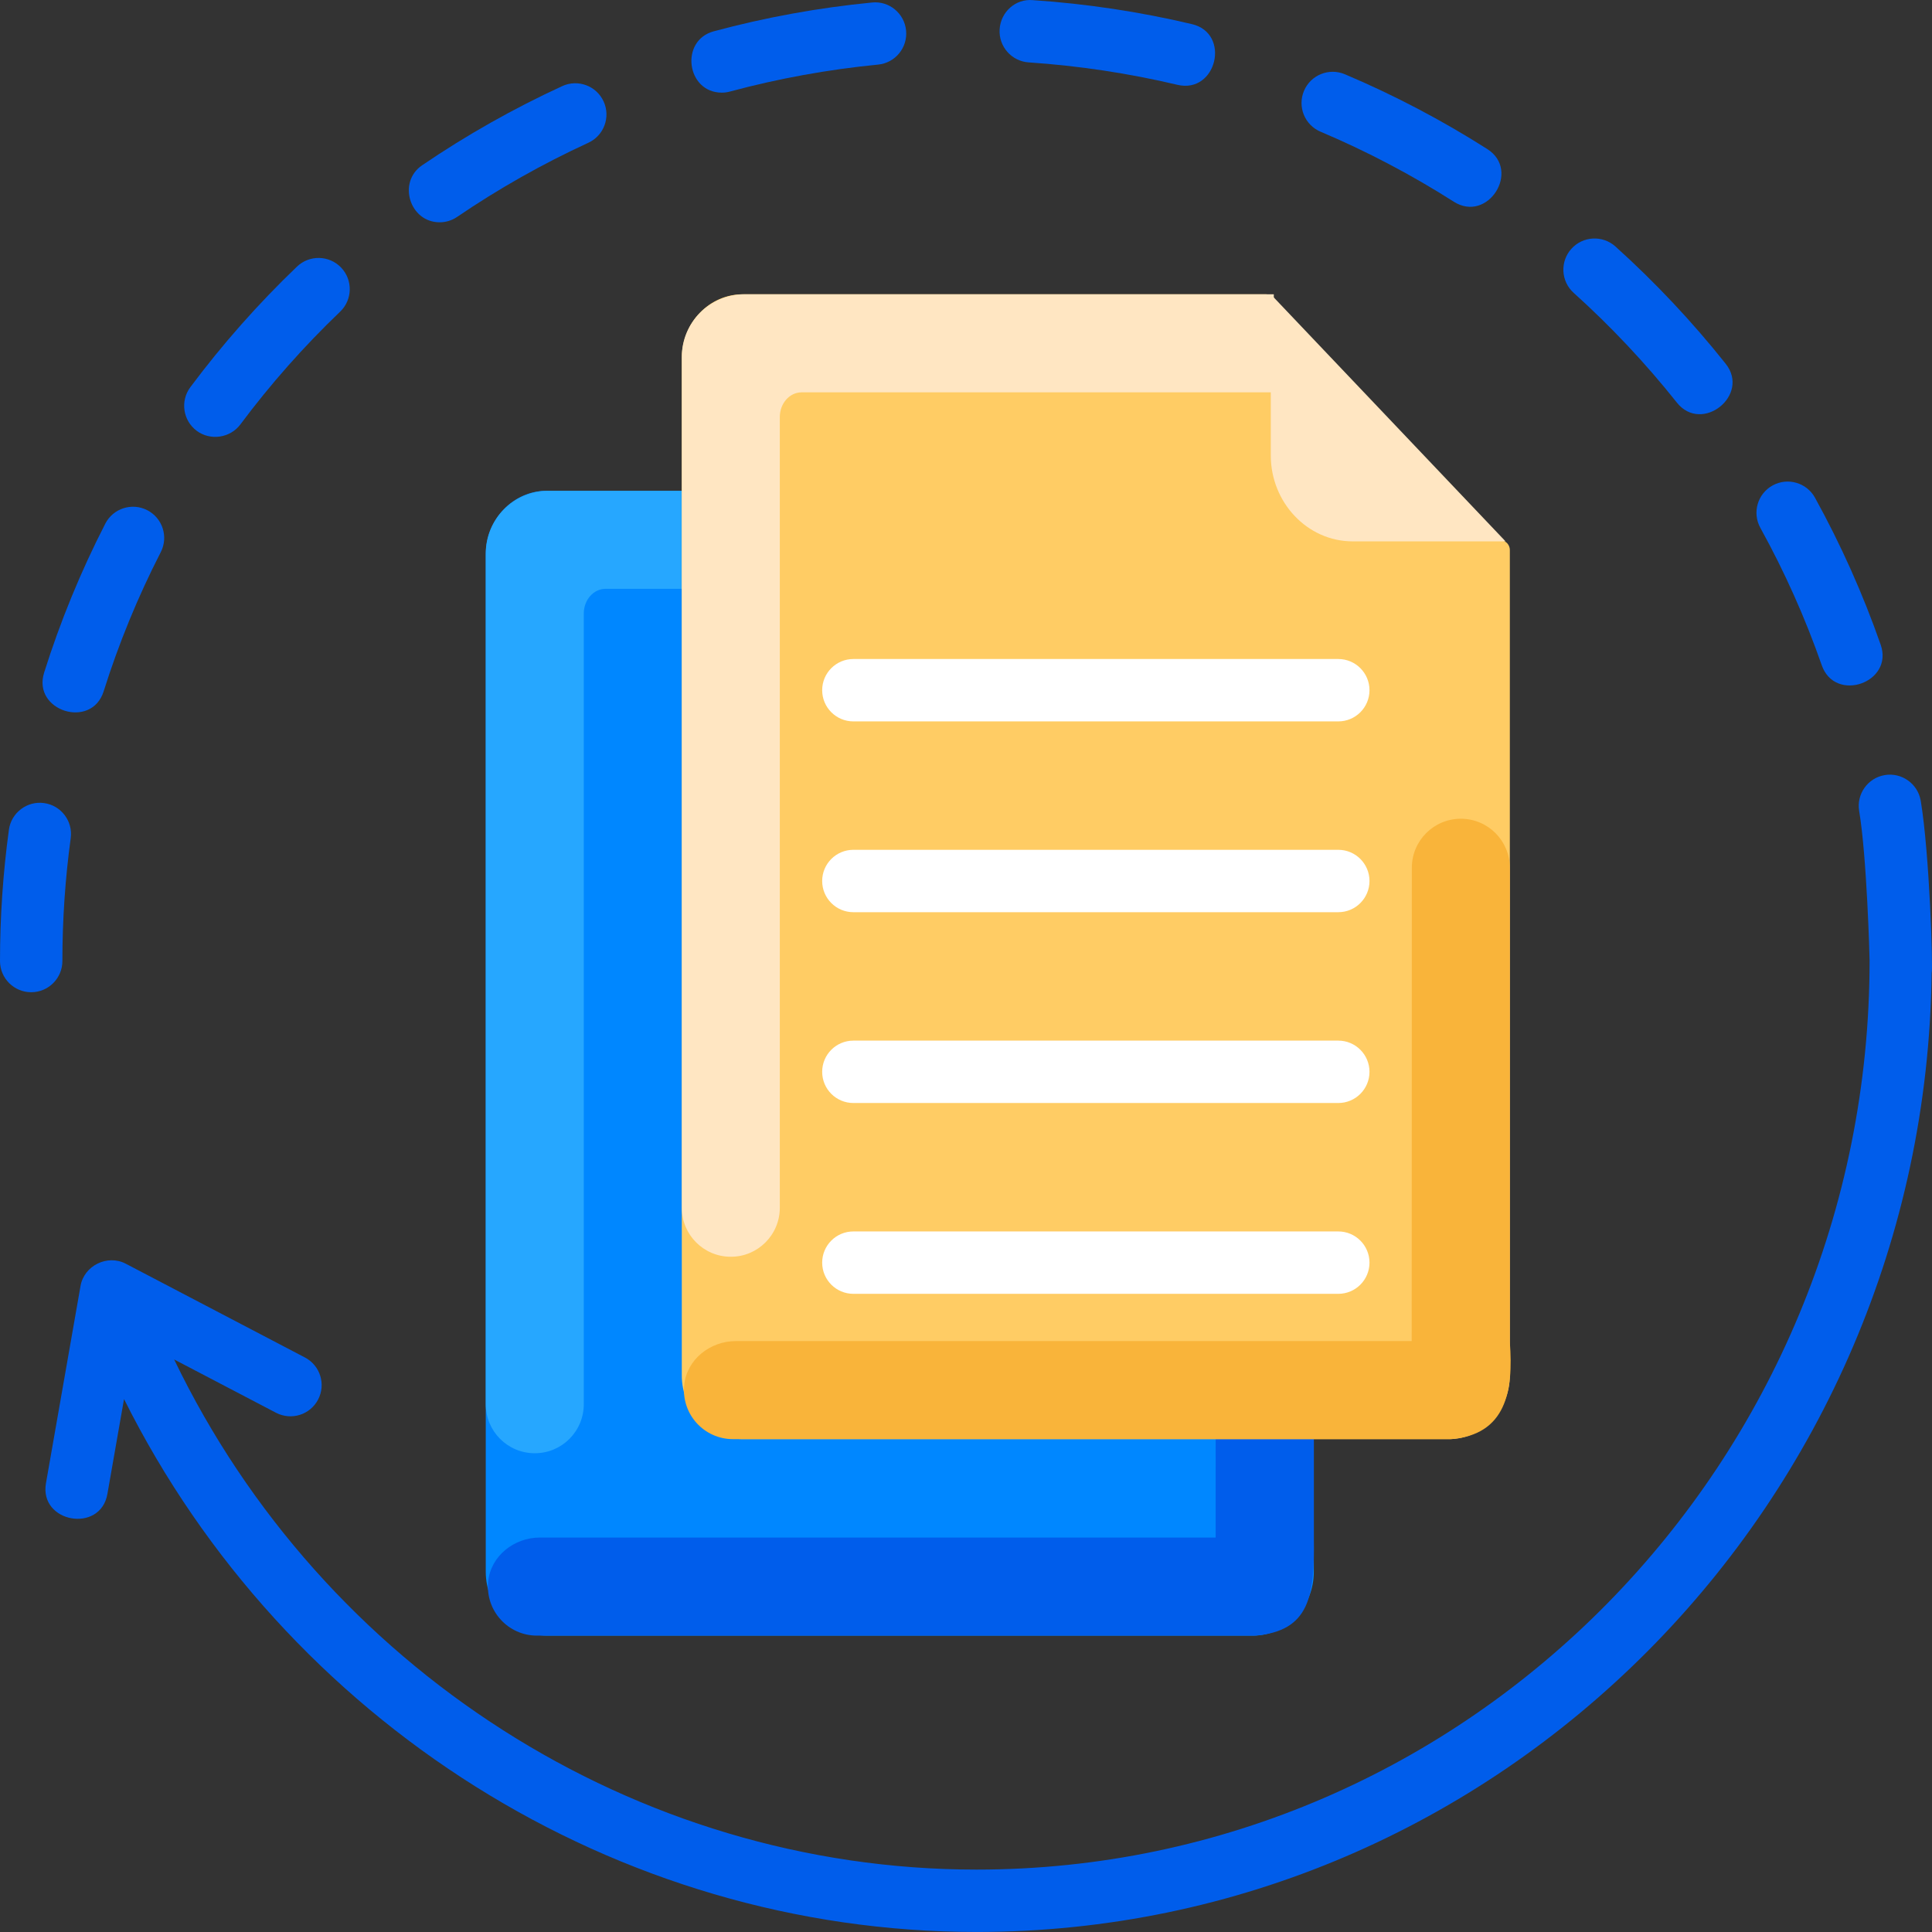 <svg id="Layer_1" enable-background="new 0 0 123.869 123.869" height="512" viewBox="0 0 123.869 123.869" width="512" xmlns="http://www.w3.org/2000/svg"><rect x="0" y="0" width="123.869" height="123.869" fill="#333333" stroke="none"/><path d="m84.235 100.769c0 2.263-1.75 4.098-3.909 4.098h-45.273c-2.159 0-3.909-1.835-3.909-4.098v-65.205c0-2.263 1.75-4.098 3.909-4.098h33.546c.35 0 .583.306.583.612v9.665c0 2.997 2.334 5.505 5.251 5.505h9.218c.35 0 .583.306.583.612v52.909z" fill="#0087ff"/><path d="m65.463 31.466c1.732 0 3.136 1.407 3.136 3.143 0 1.736-1.404 3.143-3.136 3.143h-26.639c-.769 0-1.395.71-1.395 1.583v50.695c0 1.736-1.404 3.143-3.136 3.143h-.013c-1.732 0-3.136-1.407-3.136-3.143v-54.545c0-2.22 1.795-4.02 4.01-4.02z" fill="#26a7ff"/><path d="m81.092 65.091c-1.735 0-3.142 1.407-3.142 3.143l-.009 30.346h-43.337c-1.644 0-3.141 1.183-3.305 2.819-.188 1.882 1.284 3.468 3.126 3.468h46.03c3.538-.28 3.832-2.583 3.78-6.217v-30.415c0-1.736-1.407-3.144-3.143-3.144z" fill="#005deb"/><path d="m96.803 88.171c0 2.263-1.75 4.098-3.909 4.098h-45.272c-2.159 0-3.909-1.835-3.909-4.098v-65.205c0-2.263 1.75-4.098 3.909-4.098h33.546c.35 0 .583.306.583.612v9.665c0 2.997 2.334 5.505 5.251 5.505h9.218c.35 0 .583.306.583.612z" fill="#ffcc64"/><path d="m81.669 18.868h-33.946c-2.215 0-4.01 1.8-4.01 4.02v54.545c0 1.736 1.404 3.143 3.136 3.143h.012c1.732 0 3.136-1.407 3.136-3.143v-50.695c0-.873.626-1.583 1.395-1.583h30.277z" fill="#ffe6c2"/><path d="m93.661 52.493c-1.735 0-3.142 1.407-3.142 3.143l-.009 30.347h-43.338c-1.644 0-3.141 1.183-3.305 2.819-.188 1.882 1.284 3.468 3.126 3.468h46.03c3.538-.28 4.021-3.076 3.78-6.217v-30.416c0-1.736-1.407-3.144-3.142-3.144z" fill="#f9b43a"/><path d="m81.476 18.868v10.337c0 2.997 2.334 5.505 5.251 5.505h9.801z" fill="#ffe6c2"/><path d="m85.804 82.953h-31.091c-1.104 0-2-.896-2-2s.896-2 2-2h31.091c1.104 0 2 .896 2 2s-.896 2-2 2z" fill="#fff"/><path d="m85.804 70.719h-31.091c-1.104 0-2-.896-2-2s.896-2 2-2h31.091c1.104 0 2 .896 2 2s-.896 2-2 2z" fill="#fff"/><path d="m85.804 58.485h-31.091c-1.104 0-2-.896-2-2s.896-2 2-2h31.091c1.104 0 2 .896 2 2s-.896 2-2 2z" fill="#fff"/><path d="m85.804 46.252h-31.091c-1.104 0-2-.896-2-2s.896-2 2-2h31.091c1.104 0 2 .896 2 2s-.896 2-2 2z" fill="#fff"/><g fill="#005deb"><path d="m84.668 8.445c2.953 1.249 5.827 2.759 8.542 4.488 2.177 1.385 4.321-1.99 2.148-3.375-2.902-1.848-5.975-3.462-9.132-4.797-1.02-.429-2.191.045-2.621 1.063-.43 1.017.045 2.191 1.063 2.621 2.953 1.249-1.018-.43 0 0z"/><path d="m116.802 42.655c.85 2.431 4.625 1.116 3.777-1.318-1.132-3.241-2.549-6.413-4.213-9.428-.534-.967-1.751-1.318-2.718-.784s-1.318 1.75-.784 2.718c1.556 2.817 2.88 5.782 3.938 8.812.288.824-1.058-3.03 0 0z"/><path d="m46.279 5.94c.172 0 .348-.022.521-.07 3.097-.834 6.292-1.415 9.496-1.728 1.1-.106 1.904-1.084 1.797-2.184-.106-1.1-1.084-1.912-2.184-1.797-3.425.333-6.84.954-10.15 1.847-2.189.59-1.749 3.932.52 3.932z"/><path d="m107.509 25.809c1.604 2.021 4.731-.477 3.131-2.488-2.137-2.688-4.515-5.217-7.067-7.517-.821-.737-2.085-.673-2.825.147-.739.821-.673 2.086.147 2.825 2.389 2.152 4.615 4.518 6.614 7.033.394.497-1.999-2.515 0 0z"/><path d="m65.952 4c3.216.216 6.428.701 9.545 1.44 2.508.584 3.434-3.297.924-3.893-3.333-.79-6.765-1.308-10.201-1.538-1.111-.102-2.056.759-2.129 1.861-.074 1.102.759 2.056 1.861 2.13 3.216.215-1.102-.074 0 0z"/><path d="m123.145 51.335c-.185-1.089-1.221-1.823-2.305-1.641-1.09.184-1.823 1.216-1.641 2.305.494 2.929.668 9.353.668 9.583 0 32.139-25.684 58.286-57.254 58.286-21.897 0-41.931-12.943-51.448-32.707l6.531 3.417c.979.511 2.187.134 2.699-.846.512-.979.134-2.187-.846-2.699l-11.49-6.013c-1.175-.613-2.67.127-2.896 1.428l-2.216 12.649c-.444 2.536 3.496 3.226 3.939.689l1.066-6.086c10.33 20.679 31.524 34.167 54.661 34.167 33.512 0 60.81-27.511 61.234-61.488.098-.235-.135-7.672-.702-11.044-.185-1.089.567 3.372 0 0z"/><path d="m6.645 44.327c.962-3.06 2.194-6.063 3.662-8.926.504-.982.116-2.188-.867-2.691-.983-.505-2.188-.115-2.691.867-1.571 3.063-2.89 6.275-3.92 9.549-.773 2.458 3.04 3.656 3.816 1.201.961-3.06-.27.853 0 0z"/><path d="m2.823 51.488c-1.084-.15-2.103.615-2.252 1.711-.379 2.771-.571 5.603-.571 8.417 0 1.104.896 2 2 2s2-.896 2-2c0-2.633.18-5.282.534-7.876.15-1.094-.616-2.103-1.711-2.252z"/><path d="m12.612 27.621c.872.651 2.15.463 2.799-.408 1.92-2.574 4.072-5.007 6.396-7.23.798-.764.826-2.03.063-2.828-.766-.797-2.03-.825-2.828-.063-2.483 2.377-4.783 4.978-6.837 7.73-.661.885-.478 2.138.407 2.799.359.267-.885-.661 0 0z"/><path d="m28.188 14.252c.388 0 .779-.112 1.123-.347 2.662-1.812 5.49-3.409 8.407-4.75 1.004-.461 1.443-1.648.982-2.652-.462-1.004-1.65-1.444-2.652-.982-3.118 1.434-6.143 3.142-8.987 5.078-1.587 1.08-.798 3.653 1.127 3.653z"/></g></svg>